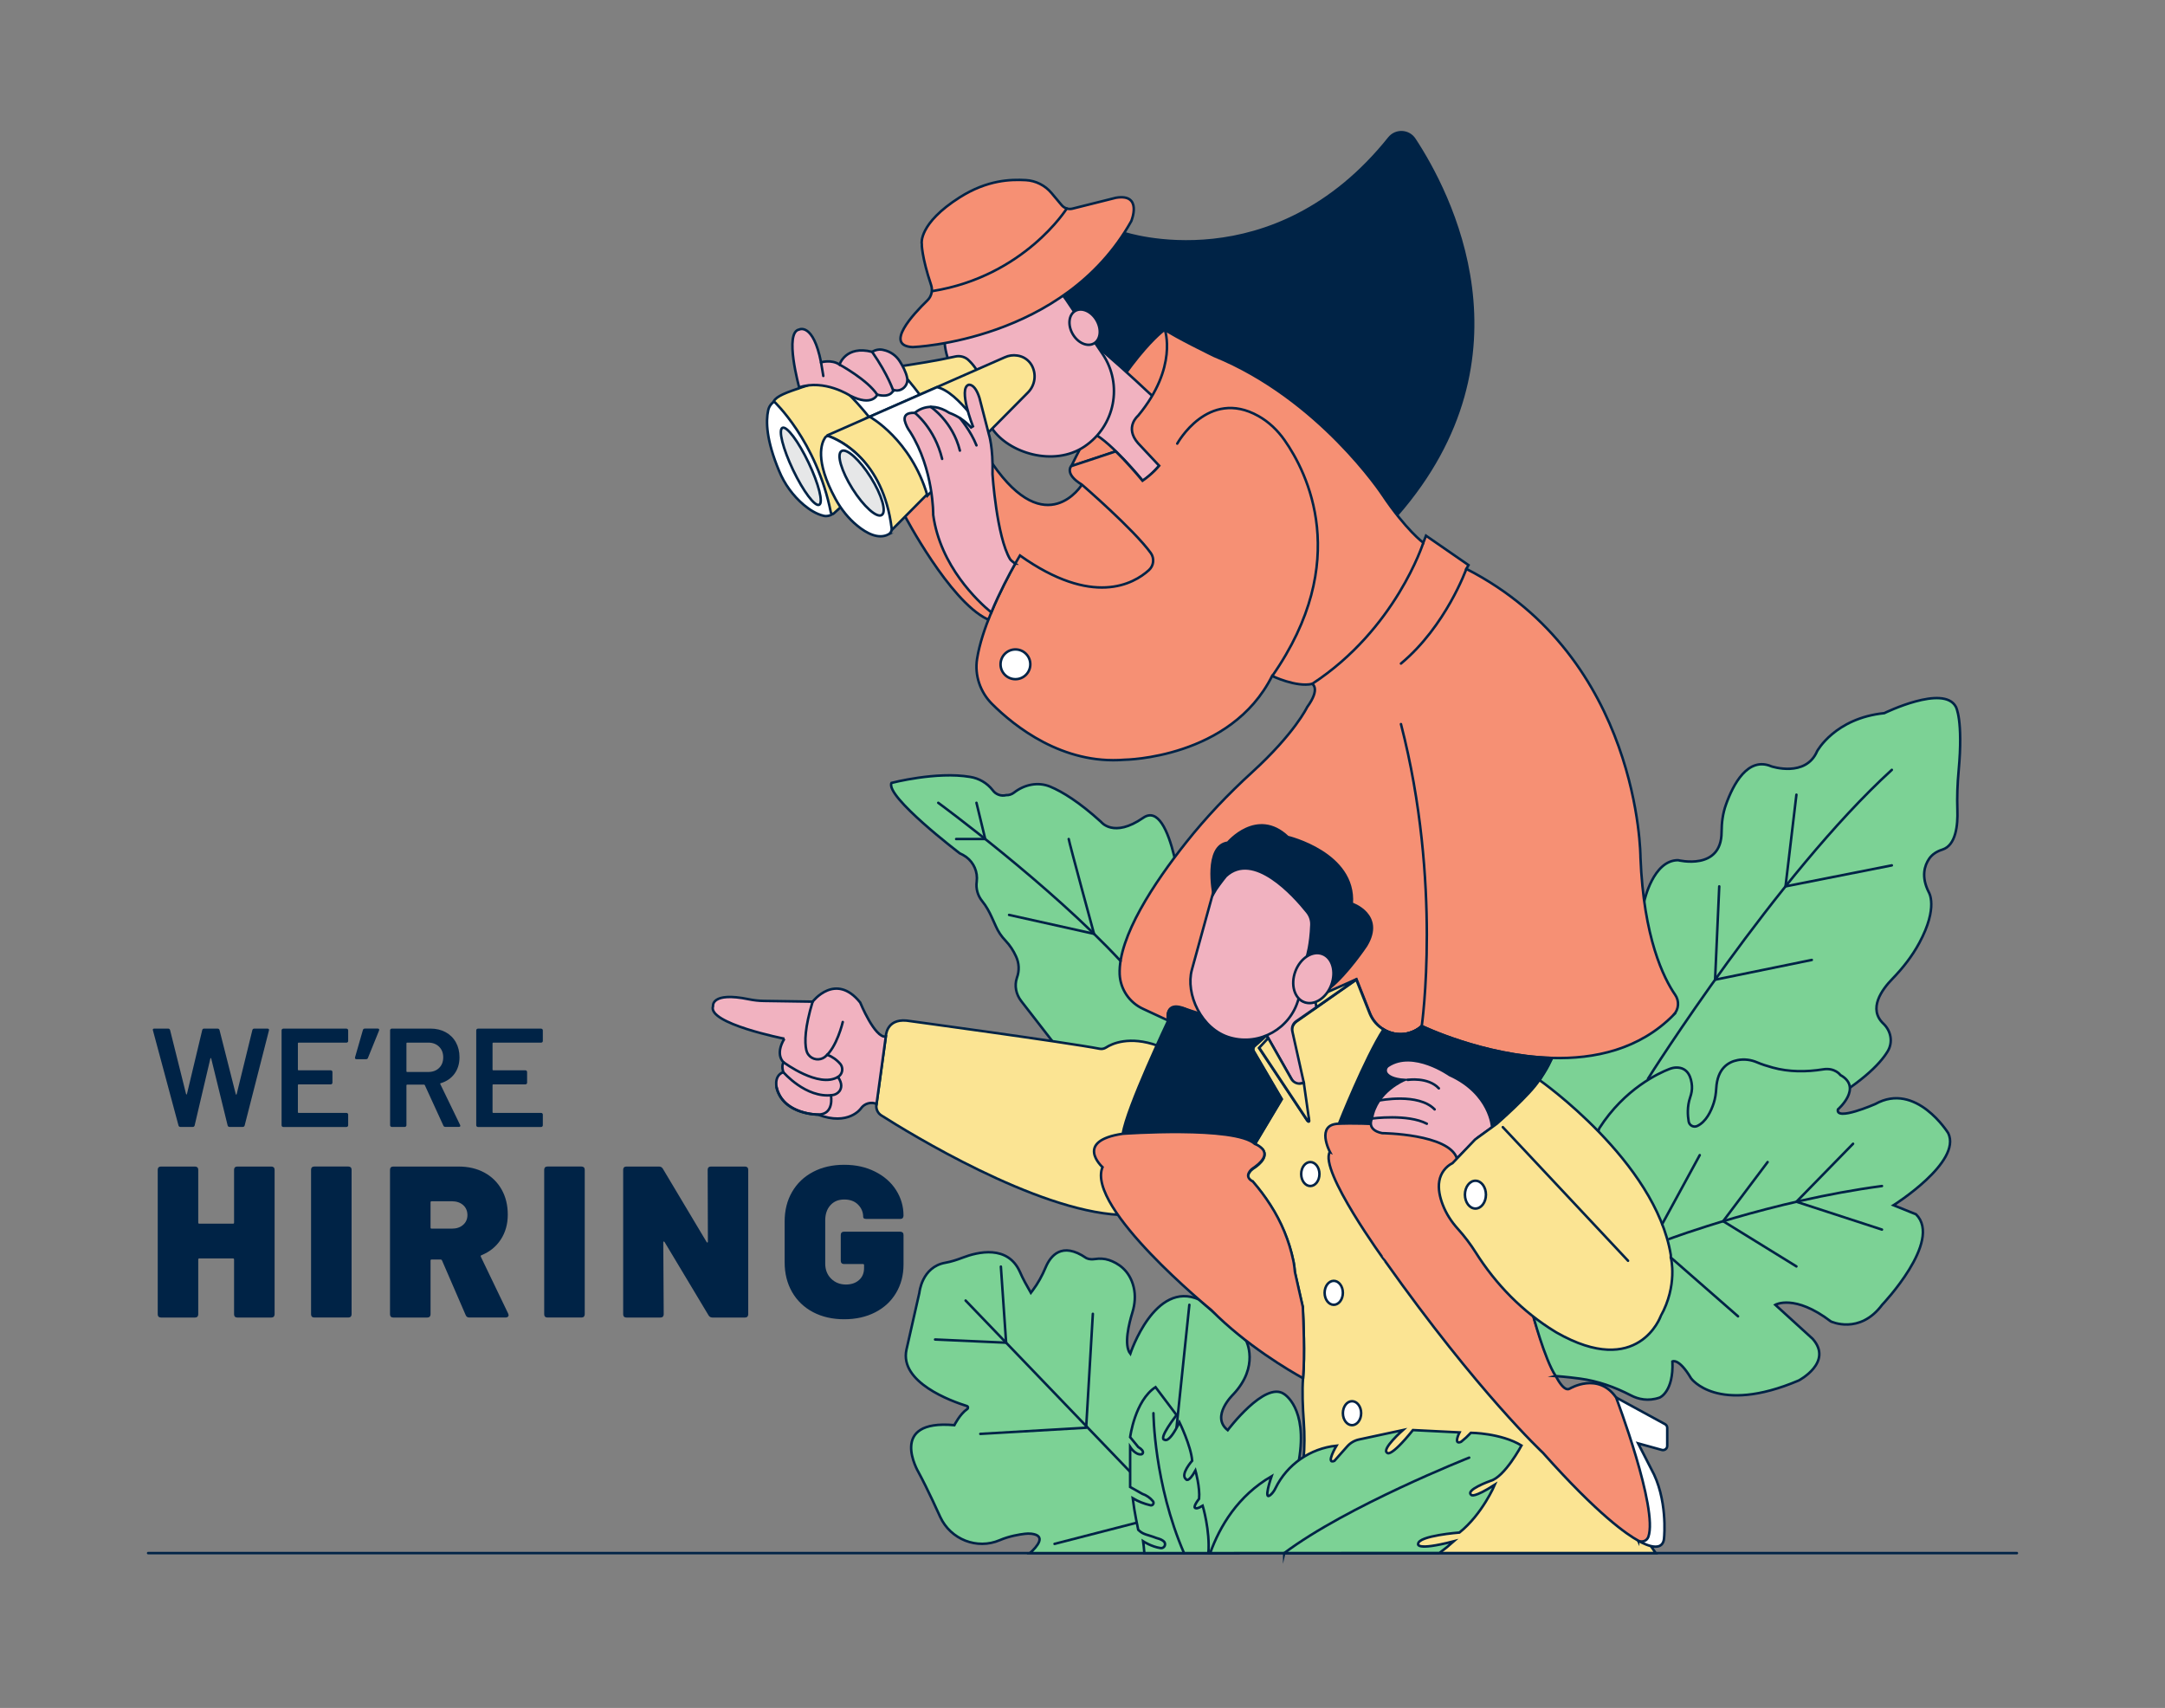 <?xml version="1.0" encoding="UTF-8"?>
<svg xmlns="http://www.w3.org/2000/svg" id="a" width="865.76" height="682.89" viewBox="0 0 865.76 682.89">
  <rect x="0" y="0" width="865.76" height="682.89" fill="#808080" stroke="none"/>
  <line x1="59.24" y1="620.98" x2="806.52" y2="620.98" fill="none" stroke="#002346" stroke-linecap="round" stroke-linejoin="round"></line>
  <g>
    <path d="M558.64,205.96l-71.94-57-41.34,2.83-14.36-20-17.3-6.65s22.27-10.77,35.82-31.97c0,0,59.58,20.05,105.99-37.97,2.66-3.32,7.78-3.08,10.12,.48,14,21.27,48.43,86.7-6.98,150.29Z" fill="#002346" stroke="#002346" stroke-miterlimit="10"></path>
    <path d="M465.84,131.75s-15.77,10.69-37.44,54.62l17.82-5.9,12-11.62s15.46-20.3,7.62-37.1Z" fill="#f69074" stroke="#002346" stroke-miterlimit="10"></path>
    <path d="M437.23,137.31c4.24,3.28,17.19,14.98,21.06,18.7,1.11,1.1,4.86,4.3,7.21,6.52,2.26,2.14,4.55,4.25,6.89,6.3l2.84,2.48s-12.39,17.64-18.27,20.9c0,0-12.29-15.11-19.63-18.87,0,0,5.57-7.11,3.19-24.73,2.12-.49-4.82-9.76-3.29-11.3Z" fill="#f1b2c0" stroke="#002346" stroke-miterlimit="10"></path>
    <path d="M361.77,206.14s17.85,34,32.89,41.35l88.47-10.76-23.74-34.86-26.73-8.1s-14.16,22.92-35.71-8.23l-21,2.06-14.18,18.54Z" fill="#f69074" stroke="#002346" stroke-miterlimit="10"></path>
    <path d="M657.52,360.37s3.5-16.44,13.51-16.44c0,0,17.37,4.37,17.41-11.23,.01-3.76,.5-7.51,1.77-11.04,2.84-7.96,8.71-19.3,18.19-15.23,0,0,13.69,4.56,18.25-6.08,0,0,7.1-13.18,26.86-15.21,0,0,23.78-11.66,28.62-2.53,0,0,2.98,5.14,1.12,25.38-.49,5.31-.7,10.64-.51,15.97,.2,5.9-.56,14.03-6.01,15.74-2.11,.66-4.04,1.83-5.29,3.66-1.86,2.73-3.25,7.16-.18,13.3,0,0,4.01,5.94-3.73,20.31-2.86,5.3-6.59,10.08-10.79,14.4s-9.83,12.01-3.59,17.92c3.05,2.89,3.9,7.43,1.73,11.03-3.23,5.37-11.05,13.21-29.24,23.36-37.51,20.93-2.57,0-2.57,0l-75.36,25.5-34.8-27.65,2.72-9.63,4.94-8.75,36.95-62.75Z" fill="#7cd295" stroke="#002346" stroke-miterlimit="10"></path>
    <path d="M408.35,400.22c-2.03-2.62-2.77-6.09-1.71-9.22,0-.02,.02-.04,.02-.07,1.04-2.79,.9-5.88-.38-8.56-1.03-2.29-2.43-4.4-4.15-6.23-1.65-1.69-2.98-3.67-3.92-5.84l-1.58-3.49c-1.05-2.31-2.27-4.56-3.88-6.53-1.76-2.16-2.58-4.99-2.17-7.81,.48-3.81-1.15-7.58-4.24-9.85-.8-.56-1.65-1.04-2.54-1.44,0,0-29.96-22.81-27.3-28.15,0,0,18-4.69,31.45-2.4,3.56,.56,6.78,2.45,9,5.29,1.21,1.72,3.36,2.52,5.4,2,1.13,.05,2.23-.31,3.12-1,4.17-3.25,9.61-4.42,14.49-2.4s11.69,6.23,20.35,14.1c0,0,5,6.58,16.83-1.63,11.83-8.21,16,36.9,16,36.9l2.28,60-41.41,9.42-25.66-33.09Z" fill="#7cd295" stroke="#002346" stroke-miterlimit="10"></path>
    <path d="M495.01,620.97c12.77-16.4,24.38-37.08,24.41-37.08,3.63-21.1-6-26.56-6-26.56-7.64-5.25-22.47,14.5-22.47,14.5-6.96-5.51,2.18-14.28,2.18-14.28,10.66-11.32,5.16-21.54,5.16-21.54l-18.73-16.39c-17.8-8-27.57,21.64-27.57,21.64-2.68-3.44-.54-12.02,.87-16.6,1-3.24,1.28-6.7,.49-10-1.63-6.85-6.41-9.69-9.9-10.86-1.82-.61-3.76-.67-5.66-.39-2.24,.33-3.45-.43-3.45-.43-9.77-6.72-14.29-.78-16.19,3.74-1.38,3.28-3.07,6.41-5.21,9.24l-.71,.93-2.35-4.19c-.76-1.35-1.4-2.76-2.03-4.17-4.86-10.86-16.77-8.04-23-5.65-2.21,.85-4.48,1.59-6.81,2-9.47,1.66-10.4,12.01-10.4,12.01l-5.16,22.76c-2.84,13.1,18,20.6,24.13,22.51,.56,.17,.64,.9,.16,1.23-2.92,1.97-5.13,6.43-5.13,6.43-26.9-2.41-14.37,18.77-14.37,18.77,3.69,6.77,8.48,17.43,8.48,17.43,.08,.18,.16,.36,.25,.54,4.16,8.97,14.7,13.14,23.78,9.25,3.85-1.65,7.98-2.3,10.03-2.54,.88-.1,1.76-.14,2.64-.03,6,.73,2.43,5-.59,7.74h83.15Z" fill="#7cd295" stroke="#002346" stroke-miterlimit="10"></path>
    <line x1="386.14" y1="520" x2="457.26" y2="594.02" fill="none" stroke="#002346" stroke-linecap="round" stroke-linejoin="round"></line>
    <polyline points="400.24 506.43 402.34 536.85 373.93 535.57" fill="none" stroke="#002346" stroke-linecap="round" stroke-linejoin="round"></polyline>
    <polyline points="437.02 525.31 434.34 570.85 392.02 573.31" fill="none" stroke="#002346" stroke-linecap="round" stroke-linejoin="round"></polyline>
    <line x1="463.67" y1="606.48" x2="421.7" y2="617.29" fill="none" stroke="#002346" stroke-linecap="round" stroke-linejoin="round"></line>
    <line x1="475.61" y1="521.7" x2="467.91" y2="595.36" fill="none" stroke="#002346" stroke-linecap="round" stroke-linejoin="round"></line>
    <path d="M669.29,405.75c-13.65,13.89-31.7,17.76-48.74,17.25-27.27-.79-52-12.75-52-12.75-.27,.22-.53,.45-.8,.65-4.22,3.22-9.99,3.48-14.48,.67-2.48-1.5-4.39-3.77-5.45-6.46l-5.37-13.58-12.16,6.53-41.34,10c-7-.87-15.23-4.79-15.23-4.79-8.71-2.61-6.53,4.79-6.53,4.79l-10.09-4.69c-5.46-2.5-9.07-7.82-9.36-13.81-.6-15.03,13.92-36.77,26.59-52.75,7.97-10.06,16.84-19.36,26.33-28.01,17.14-15.63,22.05-26.06,22.05-26.06,5.51-7.55,2-9.3,2-9.3-6.38,1.46-16-3.18-16-3.18-16.55,33.07-59,33.51-59,33.51-24.86,2.02-44.11-13.43-53.01-22.32-4.74-4.74-7.02-11.45-5.97-18.06,.94-5.9,3.14-12.43,5.67-18.52,3.36-8.13,7.3-15.47,9.57-19.51,1.17-2.06,1.9-3.26,1.9-3.26,29.06,20.67,45.45,11.4,51.56,5.86,1.95-1.75,2.28-4.69,.77-6.83-6.77-9.4-27.57-27.36-27.57-27.36-7.14-4.34-4.26-7.4-4.26-7.4,1.19-.38,5.65-1.86,9.8-3.24l8-2.66c2,1.95,4,4.05,6,6.29,1.67,1.84,3.23,3.67,4.71,5.45,1.72-1.19,3.33-2.53,4.83-4,.67-.68,1.27-1.33,1.83-2l-8.43-9c-5.59-6.38,0-11,0-11,16.11-19.4,10.68-34.45,10.68-34.45,3.76,2.79,19.73,10.55,19.73,10.55,42.07,17.12,67.32,55.55,67.32,55.55,9.42,14.08,16.32,19.15,16.32,19.15l1.08-2.82,17,11.75-.86,1.52c69.63,35.69,69.63,115.33,69.63,115.33,1.24,32.21,9.3,48.33,13.86,54.95,1.74,2.47,1.49,5.82-.58,8.01Z" fill="#f69074" stroke="#002346" stroke-miterlimit="10"></path>
    <path d="M462.93,418.08c-11.31-4-18.21-.83-20.69,.78-.74,.47-1.64,.64-2.5,.47-13.18-2.56-77.22-11.26-77.22-11.26-8.29-.76-8.28,6.39-8.28,6.39l-3.77,27.29c-.23,1.66,.53,3.31,1.94,4.21,11.31,7.2,61.53,38.02,95.16,39.77l15.35-67.65Z" fill="#fbe493" stroke="#002346" stroke-miterlimit="10"></path>
    <path d="M513.55,620.98l5.41-22.81c2.3-9.71,3.12-19.7,2.41-29.65-.43-5.97-.7-12.66-.29-17.44h0c.79-9.35,.11-23.87-.08-27.55,0-.56-.05-.86-.05-.86l-.79-3.44h0l-2.37-10.48s0-.07,0-.11c-.08-1.17-.23-2.34-.44-3.49-.06-.32-.12-.68-.2-1-.14-.74-.31-1.45-.48-2.17-1.44-5.73-3.64-11.25-6.54-16.4l-.28-.5c-.23-.41-.47-.82-.71-1.23-.38-.64-.76-1.27-1.14-1.86h0c-2.1-3.29-4.44-6.41-7-9.36l-.05-.07h-.08l-.15-.1-.86-.52c-.7-.42-1.01-1.26-.76-2.04h0c.33-1.01,.98-1.89,1.85-2.52l.32-.23h0c.6-.36,6.31-4,3.76-7.36h0c-.88-1.01-1.99-1.78-3.25-2.24l4.83-8.08,5.92-9.9-11.18-19.08c-.42-.72-.28-1.63,.34-2.19l4.75-4.27,.68,1.21-3.59,3.87,19.25,28.98c.2,.3,.68,.11,.61-.25l-6.69-34.97c-.33-1.73,.39-3.48,1.83-4.49l23.85-16.67,5.38,13.58c2.35,5.66,8.25,8.99,14.31,8.07,0,0,4.13-.69,6.47-3.1l53.55,152.3,40.01,58.41h-148.55Z" fill="#fbe493" stroke="#002346" stroke-miterlimit="10"></path>
    <path d="M655.07,615.98s10.15,6.3,10.4-1.39c0,0,1.52-15.39-5.2-27.31l-5.2-10.17,9.48,2.62c.9,.25,1.84-.27,2.1-1.18,.04-.15,.06-.31,.06-.46v-7.17c0-.63-.34-1.2-.89-1.5l-19.53-10.64-6.89,23.59,15.67,33.61Z" fill="#fff" stroke="#002346" stroke-miterlimit="10"></path>
    <path d="M620.57,423.06s-5.41,15.88-30.64,32.54c0,0-41.29-7.45-54.52-6.31,0,0,10.47-26.34,17.85-37.72h0c4.5,2.81,10.26,2.55,14.48-.67,.27-.2,.53-.43,.8-.65,0,0,24.7,12,52,12.75l.03,.06Z" fill="#002346" stroke="#002346" stroke-miterlimit="10"></path>
    <polyline points="524.46 399.46 542.43 391.53 525.17 403.59" fill="#fbe493" stroke="#002346" stroke-miterlimit="10"></polyline>
    <path d="M314.04,159.65c-3.1-.6-6.18,1.33-6.85,4.41-.96,4.39-.78,11.97,4.38,24.26,2.14,5.22,5.52,9.87,9.88,13.57,2.35,1.96,5.07,3.68,7.88,4.34,2.6,.61,5.15-1.19,5.51-3.83l2.13-15.37-12.6-25.38-10.33-2.01Z" fill="#fff" stroke="#002346" stroke-miterlimit="10"></path>
    <circle cx="406.06" cy="265.61" r="5.95" fill="#fff" stroke="#002346" stroke-miterlimit="10"></circle>
    <path d="M531.81,460.56s-5.9-11.09,3.6-11.26c0,0,24-1.49,54.52,6.3l23,69.84s9.46,33.34,14.87,29.74c0,0,11.26-6.76,18.47,3.6,0,0,16.89,44.43,12.88,55.72-.56,1.48-2.22,2.21-3.69,1.65-.13-.05-.25-.11-.37-.17-4.29-2.32-15.87-10.15-38.11-35.12,0,0-25.68-23.88-63.07-76.6-.02,0-26.62-36.49-22.1-43.7Z" fill="#f69074" stroke="#002346" stroke-miterlimit="10"></path>
    <path d="M467.15,408.07s-16.69,35.09-18.15,45.24c0,0,42.94-2,52.81,4.07l10.73-18-11.17-19.08c-.42-.72-.28-1.63,.34-2.19l4.74-4.26-.87-2.29-18.84-4-13.06-4.27s-7.81-3.77-6.53,4.78Z" fill="#002346" stroke="#002346" stroke-miterlimit="10"></path>
    <path d="M521.09,551.07c-5.33-2.94-22.84-13.17-36.69-27.25,0,0-50.2-40.92-43.52-57.16,0,0-11.6-10.44,8.12-13.35,0,0,44.78-3.2,52.8,4.06,1.26,.46,2.37,1.23,3.25,2.24h0c1.09,1.52,1.08,3.85-3.27,7,0,0-.2,.12-.49,.33h0l-.32,.23c-.68,.46-1.23,1.09-1.6,1.83-.05,.11-.09,.22-.13,.33-.31,.87-.11,1.85,1.25,2.76l.25,.15,.15,.1h.08l.05,.07c2.56,2.95,4.9,6.07,7,9.36h0c4.38,6.77,7.48,14.28,9.15,22.16,.08,.36,.14,.72,.2,1,.18,1.15,.34,2.31,.44,3.49,0,.04,0,.07,0,.11l2.37,10.48h0l.79,3.44s0,.3,.05,.86c.18,3.89,.86,18.41,.07,27.76Z" fill="#f69074" stroke="#002346" stroke-miterlimit="10"></path>
    <path d="M505.06,411.46c5.33-4.03,9.68-9.22,12.74-15.16,0,0,1.17,5.93,8.26,4.27l.34,2.16-8.11,5.64c-1.25,.88-1.85,2.42-1.51,3.91l4.61,20.67-3.58,.83-11.35-19.95-.87-2.29" fill="#f1b2c0" stroke="#002346" stroke-miterlimit="10"></path>
    <path d="M507.13,415.05l-3.58,3.88,19.54,29.44c.15,.22,.5,.09,.46-.18l-2.17-15.22-.81,.19c-1.64,.39-3.34-.34-4.18-1.8l-9.26-16.32Z" fill="#fbe493" stroke="#002346" stroke-miterlimit="10"></path>
    <path d="M596.68,450.72s-.65-13.45-17-20.88c0,0-14.54-10.31-24.55-3.68-1.01,.64-1.31,1.98-.67,2.99h0c.79,1.14,2.69,2.34,7.16,2.65,0,0-11.21,4.54-13,15.42,0,0-2.45,4.52,4.08,5.85,0,0,26.79,.26,29.93,10.15l8.27-8.34,5.78-4.16Z" fill="#f1b2c0" stroke="#002346" stroke-miterlimit="10"></path>
    <ellipse cx="523.98" cy="469.42" rx="3.65" ry="4.79" fill="#fff" stroke="#002346" stroke-miterlimit="10"></ellipse>
    <ellipse cx="533.35" cy="516.91" rx="3.65" ry="4.79" fill="#fff" stroke="#002346" stroke-miterlimit="10"></ellipse>
    <ellipse cx="540.66" cy="565.04" rx="3.65" ry="4.79" fill="#fff" stroke="#002346" stroke-miterlimit="10"></ellipse>
    <path d="M313.66,415.31s-30.91-6.08-28.53-13c0,0-.91-5.91,14.33-2.77,1.97,.41,3.98,.63,6,.66l19.52,.29s9.11-11.95,19,.34c0,0,5.85,14.32,10.24,13.63l-3.69,26.91c-2.26-.93-4.86-.17-6.26,1.83,0,0-4.94,7.11-17.12,2.47,0,0-13.2,0-16.4-10,0,0-1.74-5.37,2.47-7,0,0-.87-2.61,.15-3.91,0-.02-3.63-2.93,.29-9.45Z" fill="#f1b2c0" stroke="#002346" stroke-miterlimit="10"></path>
    <path d="M337.01,408.63s-2.35,10.2-7.19,14c-2.08,1.55-5.02,1.12-6.56-.96-.4-.53-.67-1.14-.82-1.79-.72-3.24-.62-9,2.51-19.36" fill="none" stroke="#002346" stroke-linecap="round" stroke-linejoin="round"></path>
    <path d="M313.37,424.74s14,10.48,21.72,5.86c1.66-.99,2.21-3.13,1.23-4.8-.07-.12-.14-.23-.23-.33-1.42-1.69-3.25-2.98-5.31-3.77" fill="none" stroke="#002346" stroke-linecap="round" stroke-linejoin="round"></path>
    <path d="M313.22,428.65s9,10.58,19.62,9.2c1.1-.11,2.11-.66,2.8-1.52,.84-1.11,1.35-3-.55-5.73" fill="none" stroke="#002346" stroke-linecap="round" stroke-linejoin="round"></path>
    <path d="M332.29,437.98s1.45,7.68-5.15,7.65c0,0-14.12,.1-16.62-11" fill="none" stroke="#002346" stroke-linecap="round" stroke-linejoin="round"></path>
    <path d="M483.22,620.98c.7-9.06-2.28-18.94-2.28-18.94-2.18,1.3-2.61,1-2.61,1-1.89,0,1.17-3.77,1.17-3.77,.44-4.49-1.46-11.31-1.46-11.31-2.9,5.22-3.77,3.48-3.77,3.48-2.47-1.89,2.46-7.4,2.46-7.4-.43-5.8-5.08-15.38-5.08-15.38-4.2,8.71-5.94,7-5.94,7-2.76-.29,4.78-9.87,4.78-9.87l-8.41-11.17c-8.27,5.37-10.15,20-10.15,20l3.22,3.92c3.23,2,1.43,2.9,1.43,2.9-2.45,.58-4.65-2.9-4.65-2.9v16l4.88,2.75c1.66,.56,3.13,1.58,4.24,2.94,.36,.42,.31,1.05-.11,1.41-.24,.21-.58,.29-.89,.21-2.5-.57-4.89-1.52-7.1-2.82,.73,5.95,2.21,12.62,2.21,12.62l.39,.36c1.63,1.52,3.55,1.7,5.64,2.47h0c1.58,.72,3.03,.7,4.29,1.9,.58,.64,.53,1.62-.1,2.2-.33,.3-.78,.45-1.23,.4-3.7-.54-7-2.71-7-2.71,.13,.75,.29,2.83,.46,4.71h25.62Z" fill="#7cd295" stroke="#002346" stroke-miterlimit="10"></path>
    <path d="M622.1,550.19s4.29,.29,9.77,1.03c7.12,.96,13.94,3.39,20.32,6.7,2.83,1.47,6.83,2.52,11.52,.86,0,0,5.61-2.28,5.07-14.44,0,0,2.57-1.48,7.44,6.73,0,0,10.42,14.75,43.08,.89,0,0,13.89-7.27,5.56-16.65l-14.94-13.61s7.64-4.46,22.23,6.66c0,0,11.47,5.44,20.5-6.66,0,0,24.32-25.51,13.55-36.18l-9-3.63s27.44-17.26,21.88-28.82c0,0-12.85-20.75-29.18-11.64,0,0-16,7-14.94,2.15,0,0,10.08-8.73,1-13.74,0,0-2.15-3.04-6.89-2.28-6.75,1.08-13.65,1.09-20.24-.72-2.24-.61-4.41-1.31-6.2-2.08-2.44-1.05-5.16-1.4-7.77-.89-3.81,.74-8.09,3.36-8.55,11.28-.12,2.01-.4,4.01-1.02,5.92-1.04,3.2-3.04,7.47-6.57,9.13-1.46,.69-3.18-.21-3.44-1.8-.4-2.35-.65-6.03,.6-9.63,.51-1.48,.82-3.03,.71-4.59-.23-3.09-1.42-7.48-6.37-7.34-.92,.03-1.81,.26-2.66,.59-4.13,1.59-17.87,7.85-28,23.66l-26.64,74.35s4.76,18.09,9.19,24.75Z" fill="#7cd295" stroke="#002346" stroke-miterlimit="10"></path>
    <path d="M664.1,526.24s-8.94,25.18-41.61,6.57c0,0-.23-.14-.66-.4-12.96-7.9-23.67-18.89-31.76-31.72-2.09-3.31-4.46-6.43-7.08-9.34s-4.64-6.04-6.02-9.58c-1.16-2.98-1.98-6.46-1.39-9.65h0c.55-3.06,2.51-5.68,5.28-7.07l9-9.43,8.71-6.32s13.38-11.65,17-17.49c0,0,46.45,32.51,52.57,70h0v1c.08,.07,2.83,11.07-4.04,23.44Z" fill="#fbe493" stroke="#002346" stroke-miterlimit="10"></path>
    <ellipse cx="590.01" cy="477.66" rx="4.2" ry="5.56" fill="#fff" stroke="#002346" stroke-miterlimit="10"></ellipse>
    <path d="M575.61,620.93c1.99-1.47,3.91-3.03,5.76-4.68-15.69,4.05-14.26,1-14.26,1,.2-3.26,16.5-4.49,16.5-4.49,9.16-7.33,14.16-19.13,14.16-19.13-8.48,5.44-9.36,4.13-9.36,4.13-2.82-1.96,7.62-5.66,7.62-5.66,5.66-1.52,12.4-14.14,12.4-14.14-8.24-5-20.24-5.08-20.24-5.08-1.21,1.29-2.52,2.5-3.91,3.6-3.29,1.41-.63-3.76-.63-3.76l-18.63-.93c-9.24,11.45-10.33,9.07-10.33,9.07-2.35-1.41,6.31-9.07,6.31-9.07l-17.49,3.75c-1.85,.39-3.53,1.37-4.78,2.79l-5.15,5.8c-3.63,1.45,.87-6.1,.87-6.1-10.52,1.08-19.75,7.5-24.41,17-.4,.87-.95,1.67-1.62,2.35-3.72,3.73,.06-7.12,.06-7.12-13.47,7.8-20.69,20-24.55,30.72l91.68-.05Z" fill="#7cd295" stroke="#002346" stroke-miterlimit="10"></path>
    <ellipse cx="320.23" cy="186.44" rx="3.43" ry="17.05" transform="translate(-49.08 156.22) rotate(-25.53)" fill="#e6e7e8" stroke="#002346" stroke-miterlimit="10"></ellipse>
    <rect x="384.91" y="105.94" width="53.29" height="79.31" rx="26.64" ry="26.64" transform="translate(-11.3 254.09) rotate(-33.87)" fill="#f1b2c0" stroke="#002346" stroke-miterlimit="10"></rect>
    <path d="M392.29,151.37l-17.69,16.2-17.28,15.83-23.86,21.85c-.43,.39-1.11,.16-1.22-.41-5.75-28.66-22.8-44.41-22.8-44.41,1.06-2.06,5.03-3.51,11.4-5.65,3.99-1.34,8.06-2.47,12.18-3.43,8.41-2,16.99-3.35,25.35-4.64,8.22-1.27,16.22-2.47,23.6-4.15,1.75-.4,3.58,.01,5,1.12,2.35,2.11,4.17,4.74,5.32,7.69Z" fill="#fbe493" stroke="#002346" stroke-miterlimit="10"></path>
    <path d="M374.6,167.57l-17.28,15.83c-3.99-12.3-17.8-26.07-24.3-32.05,8.41-2,16.99-3.35,25.35-4.64,6.64,6.61,13.02,15.92,16.23,20.86Z" fill="#fff" stroke="#002346" stroke-miterlimit="10"></path>
    <path d="M319.59,154.89s-6.11-22.07,0-23.14c0,0,5.56-2.87,8.74,13.12,0,0,4.18-1.28,7.38,.9,0,0,2.46-7.83,13.05-5.08,1.37-.89,3.05-1.16,4.63-.73,2.68,.58,5.01,2.23,6.45,4.56,1.13,1.76,2.46,4.22,2.92,6.56,.62,3.11-2.4,5.87-5.4,4.83l-.04-.02s-.87,3.37-6.53,1.92c0,0-1.9,4.93-10.88,.36,0,0-10.18-6.66-20.32-3.28Z" fill="#f1b2c0" stroke="#002346" stroke-miterlimit="10"></path>
    <path d="M383.75,78.93c-16.46,10.44-15.16,18.46-15.16,18.46-.02,.03-.02,5.37,3.75,16.57,.73,2.17,.16,4.57-1.49,6.16-5.71,5.53-17.36,18.1-5.87,18.66,0,0,60.42-2.16,87.4-50.36,0,0,4.67-11.15-6.12-9.35l-17.38,4.35c-1.6,.4-3.29-.15-4.35-1.41l-4.04-4.82c-2.57-3.07-6.3-4.96-10.3-5.17-5.96-.31-15.3-.16-26.44,6.91Z" fill="#f69074" stroke="#002346" stroke-miterlimit="10"></path>
    <ellipse cx="433.73" cy="130.81" rx="5.5" ry="7.5" transform="translate(-7.3 234.39) rotate(-30)" fill="#f1b2c0" stroke="#002346" stroke-miterlimit="10"></ellipse>
    <path d="M426.59,83.37s-16.97,27.09-53.66,33.01" fill="none" stroke="#002346" stroke-linecap="round" stroke-linejoin="round"></path>
    <path d="M470.77,177.37s12.25-22.35,32.43-11.04c4.22,2.36,7.75,5.77,10.52,9.73,8.91,12.72,27.15,48.23-4.94,94.2" fill="none" stroke="#002346" stroke-linecap="round" stroke-linejoin="round"></path>
    <path d="M569.16,217.01s-10.97,34.56-44.45,56.43" fill="none" stroke="#002346" stroke-linecap="round" stroke-linejoin="round"></path>
    <path d="M586.38,227.46s-8.15,22.85-26.15,37.85" fill="none" stroke="#002346" stroke-linecap="round" stroke-linejoin="round"></path>
    <path d="M411.05,156.94l-54.64,55.19c-.07,.07-.2,.03-.21-.08-3.19-30.26-23.07-37.12-25.35-37.84-.07-.02-.07-.12,0-.15l70.95-31.2c1.56-.72,3.3-.97,5-.7,2.38,.32,4.48,1.71,5.7,3.77,2.06,3.58,1.47,8.09-1.45,11.01Z" fill="#fbe493" stroke="#002346" stroke-miterlimit="10"></path>
    <path d="M347.77,166.62s16.5,9,23.1,31.55l23.41-24s-11-17.6-19.59-19.37l-26.92,11.82Z" fill="#fff" stroke="#002346" stroke-miterlimit="10"></path>
    <path d="M405.97,225.36c-2.27,4.04-6.21,11.38-9.57,19.51-5.29-4.37-20.4-18.48-23.22-39,0,0,.24-18.16-9.21-33.18-1.02-1.35-1.76-2.89-2.18-4.53-.28-1.75,.45-3.27,4.06-3.08,0,0,5.51-5.4,13.78,0,3.33,1.21,6.31,3.21,8.7,5.83l.73-.44s-5.95-15.08-1.74-16.61c0,0,2.46-.73,4.35,5.22l3.77,14.58s1.75,5.22,1.45,15.95c0,0,1.63,24.79,7,33.91,.25,.42,.9,.95,1.58,1.47,.17,.12,.34,.25,.5,.37Z" fill="#f1b2c0" stroke="#002346" stroke-miterlimit="10"></path>
    <path d="M365.85,165.08s7.91,6.06,10.9,18.4" fill="none" stroke="#002346" stroke-linecap="round" stroke-linejoin="round"></path>
    <path d="M372.18,162.68s8.8,5.82,11.67,17.48" fill="none" stroke="#002346" stroke-linecap="round" stroke-linejoin="round"></path>
    <path d="M383.85,167.16s4.37,5.16,6.63,10.91" fill="none" stroke="#002346" stroke-linecap="round" stroke-linejoin="round"></path>
    <path d="M355.26,213.68c-4.01,2.06-8.71-.45-12.37-3.43-3.64-2.96-6.58-6.7-8.82-10.82-8.42-15.47-5.54-22.39-4.08-24.52,.33-.49,.96-.67,1.51-.47,4.14,1.5,21.67,9.43,25.05,36.72,.13,1.02-.38,2.05-1.3,2.52Z" fill="#fff" stroke="#002346" stroke-miterlimit="10"></path>
    <ellipse cx="344.55" cy="193.14" rx="4.31" ry="15.1" transform="translate(-49.93 213.24) rotate(-32.19)" fill="#e6e7e8" stroke="#002346" stroke-miterlimit="10"></ellipse>
    <path d="M335.71,145.77s11.14,6.04,15.08,12.04" fill="none" stroke="#002346" stroke-linecap="round" stroke-linejoin="round"></path>
    <path d="M357.23,156.31s-1.95-6.24-8.47-15.62" fill="none" stroke="#002346" stroke-linecap="round" stroke-linejoin="round"></path>
    <line x1="328.33" y1="144.87" x2="329.23" y2="150.31" fill="none" stroke="#002346" stroke-linecap="round" stroke-linejoin="round"></line>
    <path d="M568.54,410.25s8.19-57.01-8.31-120.73" fill="none" stroke="#002346" stroke-linecap="round" stroke-linejoin="round"></path>
    <rect x="479.92" y="341.26" width="44.21" height="74.99" rx="22.1" ry="22.1" transform="translate(118.6 -119.71) rotate(15.4)" fill="#f1b2c0" stroke="#002346" stroke-miterlimit="10"></rect>
    <path d="M514.95,334.65s27.06,6.41,25.61,26.65c0,0,13.22,4.39,5.79,16.76,0,0-7.4,11.17-14.63,17l-9.09-12.69s1.48-4.54,1.78-12.59c.07-1.86-.55-3.66-1.72-5.11-5.3-6.62-21.4-24.61-32.46-14.36-1.46,1.8-3.89,4.96-5,7,0,0-3.72-19.18,5.77-20.4,0,0,11.67-13.92,23.95-2.26Z" fill="#002346" stroke="#002346" stroke-miterlimit="10"></path>
    <ellipse cx="525.19" cy="391.08" rx="10.28" ry="7.68" transform="translate(-25.85 744.8) rotate(-69.37)" fill="#f1b2c0" stroke="#002346" stroke-miterlimit="10"></ellipse>
    <line x1="600.96" y1="450.67" x2="651.04" y2="504.09" fill="none" stroke="#002346" stroke-linecap="round" stroke-linejoin="round"></line>
    <path d="M562.9,431.77s8.13-1.27,12.48,3.39" fill="none" stroke="#002346" stroke-linecap="round" stroke-linejoin="round"></path>
    <path d="M551.55,440.01s15.61-3.18,22.15,3.56" fill="none" stroke="#002346" stroke-linecap="round" stroke-linejoin="round"></path>
    <path d="M548.62,447.22s14.3-1.93,21.95,2.08" fill="none" stroke="#002346" stroke-linecap="round" stroke-linejoin="round"></path>
    <path d="M461.25,565.04s.19,28.11,12.23,55.94" fill="none" stroke="#002346" stroke-linecap="round" stroke-linejoin="round"></path>
    <path d="M587.52,582.81s-48.93,19.33-73.97,38.17" fill="none" stroke="#002346" stroke-linecap="round" stroke-linejoin="round"></path>
    <path d="M667.52,495.37s40.63-15.26,85.06-21.16" fill="none" stroke="#002346" stroke-linecap="round" stroke-linejoin="round"></path>
    <line x1="679.71" y1="461.85" x2="664.69" y2="489.44" fill="none" stroke="#002346" stroke-linecap="round" stroke-linejoin="round"></line>
    <polyline points="706.85 464.63 689.07 488.27 718.37 506.35" fill="none" stroke="#002346" stroke-linecap="round" stroke-linejoin="round"></polyline>
    <polyline points="752.58 491.63 718.37 480.5 741.02 457.31" fill="none" stroke="#002346" stroke-linecap="round" stroke-linejoin="round"></polyline>
    <line x1="668.14" y1="502.8" x2="695.02" y2="526.31" fill="none" stroke="#002346" stroke-linecap="round" stroke-linejoin="round"></line>
    <path d="M659.02,431.31c.41-.79,51.5-81.5,97.5-123.5" fill="none" stroke="#002346" stroke-linecap="round" stroke-linejoin="round"></path>
    <polyline points="718.37 317.74 714.01 354.4 756.52 346" fill="none" stroke="#002346" stroke-linecap="round" stroke-linejoin="round"></polyline>
    <polyline points="687.51 354.4 685.84 391.72 724.52 383.81" fill="none" stroke="#002346" stroke-linecap="round" stroke-linejoin="round"></polyline>
    <path d="M375.2,320.99s44.49,32.63,72.9,63.23" fill="none" stroke="#002346" stroke-linecap="round" stroke-linejoin="round"></path>
    <polyline points="390.48 320.99 393.98 335.47 382.36 335.47" fill="none" stroke="#002346" stroke-linecap="round" stroke-linejoin="round"></polyline>
    <path d="M427.37,335.47c.15,1.34,10.12,37.9,10.12,37.9l-33.97-7.56" fill="none" stroke="#002346" stroke-linecap="round" stroke-linejoin="round"></path>
  </g>
  <g>
    <g>
      <path d="M71.38,450.01l-10.22-38.02-.06-.22c0-.34,.21-.5,.62-.5h5.5c.41,0,.67,.19,.79,.56l6.4,25.61c.04,.11,.09,.17,.17,.17s.13-.06,.17-.17l6.12-25.61c.11-.37,.36-.56,.73-.56h5.39c.41,0,.67,.19,.79,.56l6.51,25.67c.04,.11,.09,.17,.17,.17s.13-.06,.17-.17l6.29-25.67c.11-.37,.37-.56,.79-.56h5.22c.52,0,.73,.24,.62,.73l-9.72,38.02c-.11,.38-.38,.56-.79,.56h-5.22c-.41,0-.67-.19-.79-.56l-6.57-26.79c-.04-.11-.09-.18-.17-.2-.08-.02-.13,.05-.17,.2l-6.29,26.79c-.11,.38-.36,.56-.73,.56h-4.94c-.41,0-.67-.19-.79-.56Z" fill="#002346"></path>
      <path d="M139.03,416.68c-.13,.13-.29,.2-.48,.2h-19.15c-.19,0-.28,.09-.28,.28v10.5c0,.19,.09,.28,.28,.28h12.86c.19,0,.35,.07,.48,.2,.13,.13,.2,.29,.2,.48v4.27c0,.19-.07,.35-.2,.48-.13,.13-.29,.2-.48,.2h-12.86c-.19,0-.28,.09-.28,.28v10.84c0,.19,.09,.28,.28,.28h19.15c.19,0,.35,.07,.48,.2,.13,.13,.2,.29,.2,.48v4.27c0,.19-.07,.35-.2,.48-.13,.13-.29,.2-.48,.2h-25.27c-.19,0-.35-.06-.48-.2-.13-.13-.2-.29-.2-.48v-37.96c0-.19,.06-.35,.2-.48s.29-.2,.48-.2h25.27c.19,0,.35,.07,.48,.2,.13,.13,.2,.29,.2,.48v4.27c0,.19-.07,.35-.2,.48Z" fill="#002346"></path>
      <path d="M151.58,411.48c.07,.15,.07,.34,0,.56l-4.44,10.95c-.11,.34-.38,.51-.79,.51h-3.82c-.22,0-.38-.07-.48-.2-.09-.13-.12-.31-.08-.53l3.15-10.95c.11-.37,.37-.56,.79-.56h5.17c.26,0,.43,.08,.51,.22Z" fill="#002346"></path>
      <path d="M177.3,450.06l-7.41-16.17c-.08-.15-.19-.22-.34-.22h-6.74c-.19,0-.28,.09-.28,.28v15.95c0,.19-.07,.35-.2,.48s-.29,.2-.48,.2h-5.17c-.19,0-.35-.06-.48-.2-.13-.13-.2-.29-.2-.48v-37.96c0-.19,.06-.35,.2-.48s.29-.2,.48-.2h15.44c2.28,0,4.31,.48,6.07,1.43,1.76,.96,3.13,2.3,4.1,4.04,.97,1.74,1.46,3.73,1.46,5.98,0,2.58-.67,4.78-1.99,6.6-1.33,1.82-3.17,3.08-5.53,3.79-.08,0-.13,.04-.17,.11-.04,.08-.04,.15,0,.22l7.92,16.34c.07,.15,.11,.26,.11,.34,0,.3-.21,.45-.62,.45h-5.39c-.38,0-.64-.17-.79-.51Zm-14.77-32.91v11.18c0,.19,.09,.28,.28,.28h8.42c1.8,0,3.25-.53,4.35-1.6,1.1-1.07,1.66-2.48,1.66-4.24s-.55-3.18-1.66-4.27c-1.1-1.08-2.56-1.63-4.35-1.63h-8.42c-.19,0-.28,.09-.28,.28Z" fill="#002346"></path>
      <path d="M216.87,416.68c-.13,.13-.29,.2-.48,.2h-19.15c-.19,0-.28,.09-.28,.28v10.5c0,.19,.09,.28,.28,.28h12.86c.19,0,.35,.07,.48,.2,.13,.13,.2,.29,.2,.48v4.27c0,.19-.07,.35-.2,.48-.13,.13-.29,.2-.48,.2h-12.86c-.19,0-.28,.09-.28,.28v10.84c0,.19,.09,.28,.28,.28h19.15c.19,0,.35,.07,.48,.2,.13,.13,.2,.29,.2,.48v4.27c0,.19-.07,.35-.2,.48-.13,.13-.29,.2-.48,.2h-25.27c-.19,0-.35-.06-.48-.2-.13-.13-.2-.29-.2-.48v-37.96c0-.19,.06-.35,.2-.48s.29-.2,.48-.2h25.27c.19,0,.35,.07,.48,.2,.13,.13,.2,.29,.2,.48v4.27c0,.19-.07,.35-.2,.48Z" fill="#002346"></path>
    </g>
    <g>
      <path d="M93.94,466.76c.23-.23,.55-.34,.95-.34h13.63c.4,0,.72,.12,.95,.34,.23,.23,.34,.55,.34,.95v57.79c0,.4-.12,.72-.34,.95-.23,.23-.55,.34-.95,.34h-13.63c-.4,0-.72-.11-.95-.34-.23-.23-.34-.55-.34-.95v-21.91c0-.29-.14-.43-.43-.43h-13.46c-.29,0-.43,.14-.43,.43v21.91c0,.4-.12,.72-.34,.95-.23,.23-.55,.34-.95,.34h-13.63c-.4,0-.72-.11-.95-.34-.23-.23-.34-.55-.34-.95v-57.79c0-.4,.11-.72,.34-.95s.55-.34,.95-.34h13.63c.4,0,.72,.12,.95,.34,.23,.23,.34,.55,.34,.95v21.13c0,.29,.14,.43,.43,.43h13.46c.29,0,.43-.14,.43-.43v-21.13c0-.4,.11-.72,.34-.95Z" fill="#002346"></path>
      <path d="M124.73,526.44c-.23-.23-.34-.55-.34-.95v-57.79c0-.4,.11-.72,.34-.95s.55-.34,.95-.34h13.63c.4,0,.72,.12,.95,.34,.23,.23,.34,.55,.34,.95v57.79c0,.4-.12,.72-.34,.95-.23,.23-.55,.34-.95,.34h-13.63c-.4,0-.72-.11-.95-.34Z" fill="#002346"></path>
      <path d="M186.23,525.84l-9.49-21.91c-.12-.23-.29-.34-.52-.34h-3.62c-.29,0-.43,.14-.43,.43v21.48c0,.4-.12,.72-.34,.95-.23,.23-.55,.34-.95,.34h-13.63c-.4,0-.72-.11-.95-.34-.23-.23-.34-.55-.34-.95v-57.79c0-.4,.11-.72,.34-.95s.55-.34,.95-.34h26.13c3.91,0,7.34,.81,10.31,2.41,2.96,1.61,5.26,3.87,6.9,6.77,1.64,2.9,2.46,6.25,2.46,10.05s-.94,7.12-2.8,9.96c-1.87,2.85-4.44,4.93-7.72,6.25-.29,.12-.37,.32-.26,.6l10.95,22.77c.11,.35,.17,.55,.17,.6,0,.29-.12,.52-.34,.69-.23,.17-.52,.26-.86,.26h-14.49c-.75,0-1.24-.32-1.47-.95Zm-14.06-45.11v10.09c0,.29,.14,.43,.43,.43h8.11c1.84,0,3.33-.5,4.48-1.51,1.15-1.01,1.73-2.31,1.73-3.92s-.58-3-1.73-4.01c-1.15-1-2.65-1.51-4.48-1.51h-8.11c-.29,0-.43,.14-.43,.43Z" fill="#002346"></path>
      <path d="M217.96,526.44c-.23-.23-.34-.55-.34-.95v-57.79c0-.4,.11-.72,.34-.95s.55-.34,.95-.34h13.63c.4,0,.72,.12,.95,.34,.23,.23,.34,.55,.34,.95v57.79c0,.4-.12,.72-.34,.95-.23,.23-.55,.34-.95,.34h-13.63c-.4,0-.72-.11-.95-.34Z" fill="#002346"></path>
      <path d="M283.34,466.76c.23-.23,.55-.34,.95-.34h13.63c.4,0,.72,.12,.95,.34,.23,.23,.34,.55,.34,.95v57.79c0,.4-.12,.72-.34,.95-.23,.23-.55,.34-.95,.34h-13.02c-.69,0-1.21-.29-1.55-.86l-17.59-29.32c-.12-.17-.23-.24-.35-.22-.12,.03-.17,.16-.17,.39l.17,28.72c0,.4-.12,.72-.34,.95-.23,.23-.55,.34-.95,.34h-13.63c-.4,0-.72-.11-.95-.34-.23-.23-.34-.55-.34-.95v-57.79c0-.4,.11-.72,.34-.95s.55-.34,.95-.34h13.02c.69,0,1.21,.29,1.55,.86l17.51,29.32c.11,.17,.23,.25,.34,.22,.11-.03,.17-.16,.17-.39l-.09-28.72c0-.4,.11-.72,.34-.95Z" fill="#002346"></path>
      <path d="M325.12,524.63c-3.59-1.9-6.38-4.57-8.37-8.02-1.98-3.45-2.98-7.42-2.98-11.9v-16.3c0-4.49,.99-8.44,2.98-11.86,1.98-3.42,4.77-6.08,8.37-7.98,3.59-1.9,7.75-2.85,12.46-2.85s8.71,.91,12.33,2.72c3.62,1.81,6.43,4.27,8.41,7.37,1.98,3.11,2.98,6.5,2.98,10.18v.09c0,.4-.12,.72-.34,.95-.23,.23-.55,.34-.95,.34h-13.54c-.86,0-1.29-.26-1.29-.78,0-1.9-.68-3.54-2.03-4.92-1.35-1.38-3.21-2.07-5.56-2.07s-4.14,.76-5.52,2.29-2.07,3.55-2.07,6.08v17.25c0,2.47,.79,4.48,2.37,6.04,1.58,1.55,3.55,2.33,5.91,2.33,2.13,0,3.87-.59,5.22-1.77,1.35-1.18,2.03-2.8,2.03-4.87v-1.12c0-.29-.14-.43-.43-.43h-7.59c-.4,0-.72-.11-.95-.34-.23-.23-.35-.55-.35-.95v-10.35c0-.4,.11-.72,.35-.95,.23-.23,.55-.34,.95-.34h22.51c.4,0,.72,.12,.95,.34,.23,.23,.34,.55,.34,.95v11.82c0,4.26-.99,8.05-2.98,11.38-1.98,3.33-4.77,5.92-8.37,7.76-3.59,1.84-7.72,2.76-12.38,2.76s-8.87-.95-12.46-2.85Z" fill="#002346"></path>
    </g>
  </g>
</svg>
